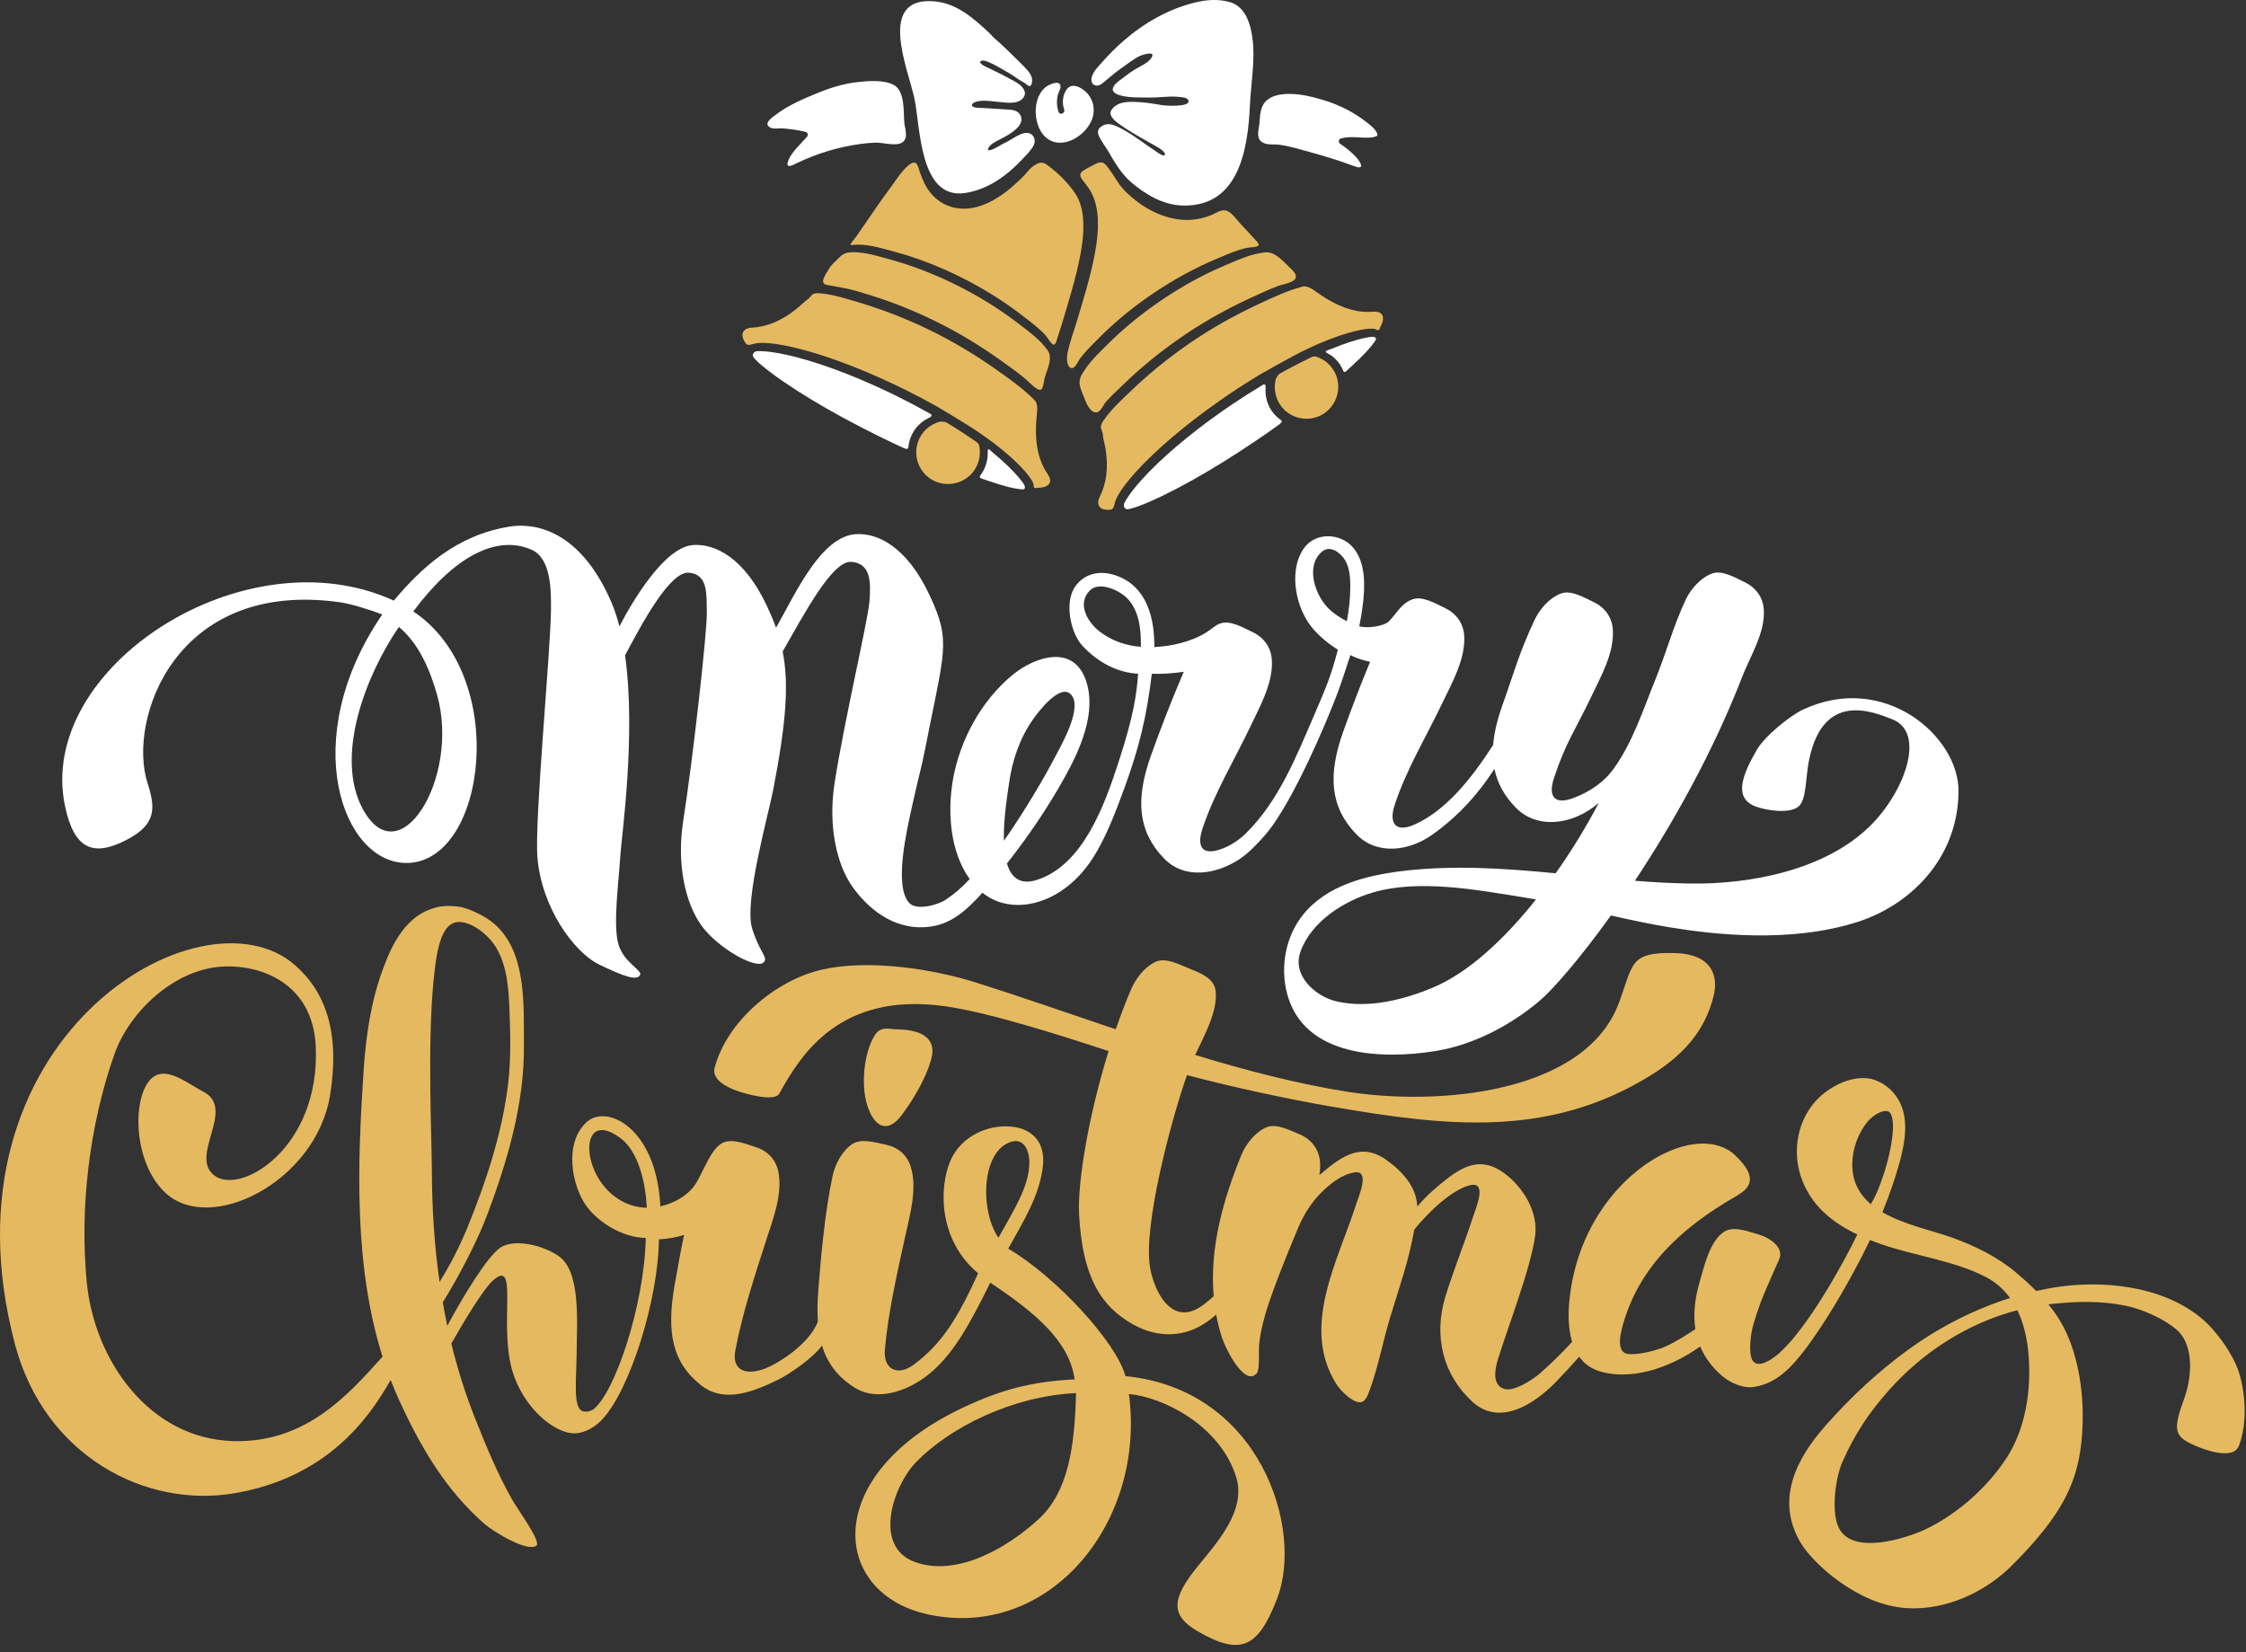 <?xml version="1.0" encoding="UTF-8" standalone="no"?>
<!DOCTYPE svg PUBLIC "-//W3C//DTD SVG 1.1//EN" "http://www.w3.org/Graphics/SVG/1.1/DTD/svg11.dtd">
<svg width="100%" height="100%" viewBox="0 0 280 206" version="1.1" xmlns="http://www.w3.org/2000/svg" xmlns:xlink="http://www.w3.org/1999/xlink" xml:space="preserve" xmlns:serif="http://www.serif.com/" style="fill-rule:evenodd;clip-rule:evenodd;stroke-linejoin:round;stroke-miterlimit:1.414;">
    <rect x="0" y="0" width="280" height="206" fill="#333333" stroke="none"/>
    <g transform="matrix(1,0,0,1,-869.875,-583.673)">
        <path d="M999.379,773.055C995.591,776.557 989.224,780.35 983.926,778.418C978.656,776.496 981.229,768.929 984.039,766.009C988.198,761.687 996.037,757.726 1004.02,757.362C1003.85,764.26 1003,769.704 999.379,773.055ZM996.033,726.003C997.623,725.574 998.21,727.305 998.204,728.604C998.191,731.637 996.198,734.648 994.339,738C991.977,734.497 992.232,727.029 996.033,726.003ZM947.205,725.553C949.53,727.278 950.372,731.296 950.51,734.255C942.381,734.011 940.987,720.94 947.205,725.553ZM931.609,701.624C933.088,703.945 933.29,706.92 933.391,709.608C933.504,712.644 933.582,715.705 933.229,718.726C932.517,724.824 930.481,731.001 928.177,736.645C927.198,739.042 926.029,741.326 924.672,743.51C924.022,738.948 923.731,734.322 923.714,729.698C923.701,725.681 923.151,714.12 923.897,706.223C924.316,701.784 924.942,697.944 927.844,698.723C929.508,699.17 930.956,700.599 931.609,701.624ZM1010.18,755.245C1009.04,750.994 1001.46,742.805 995.568,739.348C997.393,736.037 999.53,732.715 999.901,728.952C1000.19,725.998 998.468,724.535 996.422,724.2C993.198,723.672 989.642,725.334 988.343,728.428C986.909,731.843 986.882,738.292 991.818,742.43C989.238,748.078 987.263,751.245 983.776,753.821C981.76,755.309 979.965,754.4 980.191,751.905C980.61,747.262 981.703,742.481 982.696,737.944C983.29,735.226 984.264,731.934 983.421,729.159C982.957,727.631 981.777,726.682 980.266,726.376C979.035,726.128 977.218,725.555 976.099,726.327C974.854,727.187 973.985,728.816 973.678,730.252C972.707,734.795 972.212,740.4 971.887,744.579C971.777,745.982 971.755,747.263 971.836,748.437C970.815,751.169 967.019,753.64 965.175,754.327C962.84,755.197 961.085,754.522 961.545,752.061C962.4,747.482 963.939,742.833 965.354,738.417C966.202,735.77 967.481,732.591 966.904,729.745C966.586,728.179 965.501,727.117 964.025,726.664C962.824,726.294 961.068,725.544 959.882,726.202C958.561,726.934 957.741,729.291 956.759,731.008C955.77,732.737 953.879,733.69 952.201,734.085C952.062,731.214 951.432,728.92 950.544,727.173C948.438,723.032 944.818,721.897 942.972,723.606C940.154,726.216 941.153,731.532 942.994,734.056C944.45,736.054 947.449,737.971 950.381,738.018C950.195,746.452 946.517,757.353 943.829,759.404C943.406,759.633 942.955,759.772 942.487,759.606C941.299,759.184 941.725,755.645 941.758,752.639C941.807,748.132 942.27,742.162 939.491,740.255C937.502,738.891 933.91,738.057 932.209,739.257C930.53,740.442 927.538,745.439 925.636,748.971C925.43,748 925.247,747.025 925.077,746.046C927.033,742.891 929.336,738.532 930.617,735.128C933.127,728.459 935.254,721.251 935.192,714.041C935.148,708.943 935.606,701.914 931.07,698.517C929.984,697.704 928.298,696.953 927.304,696.754C926.261,696.576 924.847,696.558 923.946,696.901C919.938,698.051 918.328,702.615 917.648,704.408C916.151,708.354 915.498,712.789 915.219,716.955C914.432,728.727 913.964,741.408 917.562,752.822C913.451,757.371 908.126,763.572 899.029,763.348C888.44,763.086 881.659,753.223 880.703,743.641C879.773,734.314 881.021,723.977 884.129,715.131C885.992,709.827 891.49,704.694 897.249,704.211C902.183,703.797 908.893,706.137 909.242,714.199C909.784,726.763 899.925,732.714 896.619,730.246C893.352,727.806 899.415,721.911 895.184,719.759C893.703,719.006 891.496,717.231 889.782,717.586C886.393,718.288 885.896,727.954 890.397,732.302C896.009,737.722 909.265,731.005 911.02,720.241C912.286,712.467 910.493,707.379 906.664,704.015C894.881,693.664 861.682,713.397 871.75,751.303C875.439,765.192 887.998,771.738 899.086,769.852C910.471,767.916 915.752,760.734 918.575,755.721C918.917,756.608 919.285,757.487 919.685,758.355C922.401,764.246 925.439,769.416 930.256,773.658C931.328,774.601 935.602,777.234 936.742,776.388C937.394,775.904 934.491,772.014 933.657,770.527C931.819,767.251 930.39,763.766 929.006,760.262C927.836,757.298 926.892,754.265 926.142,751.184C927.6,748.587 930.142,744.394 931.276,743.366C934.776,740.193 931.745,749.519 934.039,755.466C935.744,759.883 939.408,762.467 941.555,762.378C942.971,762.32 944.215,761.464 945.017,760.572C948.363,756.953 951.926,745.866 952.022,738.189C953.085,738.155 954.142,737.947 955.152,737.642C954.69,739.877 954.297,742.06 953.969,743.948C952.968,749.697 953.631,753.532 957.297,756.404C960.225,758.698 963.934,757.131 966.957,755.656C968.103,755.098 971.23,753.027 972.35,751.427C973.004,753.612 974.272,755.311 976.372,756.649C979.502,758.642 983.663,756.838 986.181,754.578C988.832,752.198 990.683,748.956 993.327,743.594C999.03,747.389 1003.21,750.945 1003.84,755.651C998.467,755.923 994.711,756.942 990.111,759.086C972.068,767.492 973.463,782.378 985.619,784.965C1000.75,788.186 1012.76,773.45 1010.61,757.472C1014.87,757.87 1021.95,761.362 1023.98,767.815C1025.28,771.927 1021.67,775.932 1019.24,778.897C1015.88,783.004 1015.76,785.075 1019.19,787.062C1024.61,790.197 1026.7,789.055 1029.05,783.094C1032.49,774.357 1026.99,756.888 1010.18,755.245Z" style="fill:rgb(229,185,95);fill-rule:nonzero;"/>
        <path d="M982.31,722.671C983.747,720.745 985.33,718.089 985.971,715.716C986.766,712.77 984.166,712.069 981.859,712.016C980.63,711.988 979.651,711.554 978.896,712.797C977.543,715.027 977.202,718.994 977.987,721.469C978.828,724.124 980.472,725.137 982.31,722.671Z" style="fill:rgb(229,185,95);fill-rule:nonzero;"/>
        <path d="M1122.78,752.737C1123.1,757.059 1122.4,761.8 1120.02,765.458C1117.57,769.212 1113.73,772.572 1109.81,774.392C1107.52,775.457 1100.64,777.708 1099.04,774.008C1098.15,771.949 1098.72,767.862 1099.54,765.99C1101.1,762.462 1102.8,759.894 1105.33,757.037C1109.58,752.236 1115.21,748.631 1121.37,747.025C1122.21,748.753 1122.63,750.741 1122.78,752.737ZM1100.79,728.752C1100.81,726.939 1101.51,724.996 1102.65,723.58C1103.3,722.763 1104.58,721.957 1105.29,722.249C1105.81,722.464 1105.89,723.722 1105.87,724.297C1105.73,727.732 1104.1,732.282 1103.1,733.802C1101.69,732.604 1100.76,731.003 1100.79,728.752ZM1148.85,754.356C1148.18,752.532 1146.54,750.178 1145.18,748.819C1140.54,744.211 1132.84,743.249 1126.71,744.084C1125.72,744.22 1124.72,744.406 1123.72,744.629C1122.92,743.821 1122.07,743.059 1121.2,742.325C1118.92,740.4 1116.1,739.01 1113.3,737.998C1110.8,737.097 1107.23,736.377 1104.55,734.809C1105.37,732.808 1106.08,730.771 1106.66,728.704C1107.41,725.995 1108.01,722.665 1106.19,720.253C1105.6,719.466 1104.84,718.856 1104,718.491C1101.39,717.222 1097.73,719.106 1096,721.211C1093.8,723.877 1093.3,727.628 1094.56,730.854C1095.83,734.138 1098.44,736.165 1101.42,737.585C1099.64,741.257 1095.3,749.106 1091.73,752.342C1091.25,752.782 1089.06,754.572 1088.32,753.224C1087.86,752.365 1088.08,750.118 1088.45,748.846C1089.38,745.627 1090.22,744.028 1091.68,740.678C1092.32,739.219 1090.53,737.982 1089.05,737.563C1087.84,737.222 1086.07,736.513 1084.9,737.198C1083.09,738.253 1082.36,741.418 1081.76,743.509C1081.17,745.522 1080.94,747.512 1081.23,749.383C1080.21,750.058 1078.97,750.885 1077.49,751.558C1076.46,752.028 1073.95,752.685 1072.75,752.467C1071.22,752.186 1071.99,749.564 1072.26,748.621C1074.29,741.669 1079.36,736.831 1086.1,732.935C1087.52,732.112 1089.57,730.892 1086.18,727.702C1083.87,725.524 1079.85,725.875 1075.95,728.248C1071.11,731.196 1066.47,737.266 1065.56,745.481C1065.36,747.244 1065.35,749.258 1065.86,750.974C1064.82,752.105 1063.53,753.425 1061.88,754.88C1061.01,755.651 1058.61,757.234 1057.4,756.838C1055.99,756.379 1056.15,754.711 1056.59,753.243C1057.76,749.353 1060.63,742.093 1061.25,737.789C1061.68,734.74 1059.72,731.628 1057.35,729.906C1054.74,728.011 1052.59,728.815 1050.19,730.702C1048.91,731.706 1047.63,732.831 1046.57,734.092C1046.43,731.665 1044.82,729.822 1042.78,728.341C1040.18,726.446 1038.03,727.251 1035.62,729.138C1035.2,729.47 1034.78,729.816 1034.36,730.175C1034.46,729.582 1034.49,728.984 1034.42,728.38C1034.23,726.792 1033.24,725.64 1031.81,725.06C1030.64,724.587 1028.95,723.687 1027.72,724.24C1026.34,724.854 1025.2,726.295 1024.64,727.65C1022.42,733.085 1020.65,739.171 1021.18,745.292C1020.28,746.059 1019.37,746.912 1018.23,747.203C1015.32,747.945 1013.64,744.124 1013.24,741.651C1012.39,736.428 1015.87,723.323 1017.85,717.716C1023.84,719.293 1030.55,720.725 1035.82,721.633C1050.13,724.103 1062.91,725.616 1075.59,717.789C1079.54,715.353 1082.41,712.369 1083.52,707.782C1084.06,705.577 1083.49,702.651 1078.76,702.506C1072.99,702.328 1073.51,703.833 1071.7,708.705C1067.49,720.04 1049.15,721.596 1037.75,719.774C1031.51,718.778 1025.18,717.125 1018.87,715.201C1020.01,712.765 1021.72,709.727 1021.42,707.208C1021.23,705.62 1019.5,704.977 1018.06,704.397C1016.9,703.925 1015.21,703.025 1013.97,703.577C1012.59,704.192 1011.48,705.643 1010.9,706.987C1010.21,708.591 1009.57,710.279 1008.97,712.002C1003.04,710.008 997.182,707.95 991.492,706.156C986.163,704.475 978.136,703.239 972.351,704.561C966.54,705.889 960.464,711.045 958.96,716.825C958.573,718.313 960.609,719.278 961.802,719.697C962.849,720.066 966.439,721.078 967.026,720.022C969.631,715.335 974.44,707.321 987.57,709.113C993.015,709.857 1001.78,712.652 1008.08,714.719C1005.59,722.74 1004.2,731.014 1004.4,735.042C1004.8,743.006 1007.21,746.58 1011.1,748.782C1014.33,750.607 1017.74,750.388 1020.46,748.393C1020.81,748.137 1021.16,747.865 1021.49,747.577C1021.66,748.468 1021.87,749.359 1022.15,750.246C1022.74,752.115 1025.14,756.655 1026.57,754.858C1026.95,754.382 1026.78,752.019 1026.83,751.457C1027.07,748.946 1027.86,746.607 1028.72,744.257C1029.71,741.592 1030.68,739.21 1031.78,736.594C1032.36,735.216 1033.36,733.576 1034.61,732.346C1035.74,731.23 1037.13,730.117 1038.73,729.846C1040.72,729.509 1039.25,732.852 1038.97,733.728C1036.7,740.848 1031.99,749.07 1036.46,756.212C1036.92,756.955 1038.27,758.362 1039.25,758.495C1040.06,758.606 1040.36,757.713 1040.6,757.068C1041.73,753.982 1042.27,750.905 1043.23,747.756C1044.32,744.175 1045.5,740.879 1046.19,736.971C1048.99,733.574 1051.7,731.681 1053.3,731.411C1055.29,731.074 1053.82,734.416 1053.54,735.292C1052.46,738.675 1051.1,741.945 1050.06,745.348C1048.56,750.302 1049.79,755.106 1053.43,758.438C1056.86,761.582 1061.22,758.687 1063.86,755.951C1064.84,754.943 1065.84,753.871 1066.75,752.83C1067.38,753.714 1068.29,754.392 1069.56,754.722C1074.02,755.88 1078.87,753.68 1081.83,751.548C1082.39,752.884 1083.28,754.13 1084.59,755.245C1085.42,755.945 1087.05,756.832 1088.56,756.588C1091.66,756.086 1093.7,753.922 1097.01,748.919C1099.06,745.809 1101.35,741.721 1103,738.273C1103.49,738.465 1103.97,738.646 1104.46,738.816C1108.62,740.262 1113.5,740.842 1117.44,742.889C1118.7,743.545 1119.69,744.448 1120.46,745.508C1116.02,746.912 1111.74,749.096 1108.02,751.766C1104.13,754.562 1100.57,757.873 1097.39,761.492C1093.74,765.644 1091.18,770.769 1094.41,776.112C1095.87,778.522 1101.43,783.806 1107.6,784.174C1112.46,784.463 1117.36,782.196 1120.72,778.829C1127.13,772.417 1129,768.312 1129.43,762.634C1129.75,758.493 1129.25,753.847 1127.57,750.03C1126.96,748.656 1126.16,747.426 1125.24,746.296C1125.4,746.277 1125.55,746.257 1125.72,746.241C1128.87,745.924 1131.75,745.832 1134.88,746.47C1136.92,746.883 1139.62,748.071 1141.24,749.467C1143.16,751.116 1143.36,754.741 1142.15,758.102C1140.77,761.921 1140.95,762.693 1143.15,763.741C1144.5,764.39 1148.27,765.795 1148.99,763.945C1150.09,761.114 1149.83,757.074 1148.85,754.356Z" style="fill:rgb(229,185,95);fill-rule:nonzero;"/>
        <path d="M1048.6,706.762C1044.91,708.318 1040.49,709.448 1036.5,708.523C1033.88,707.916 1030.94,705.33 1031.99,702.359C1033.33,698.539 1037.48,695.998 1040.97,694.962C1046.71,693.26 1053.91,694.607 1059.75,695.54C1060.29,695.626 1060.83,695.72 1061.36,695.817C1057.45,700.732 1052.97,704.915 1048.6,706.762ZM1037.78,661.119C1037.02,660.741 1036.32,660.28 1035.71,659.737C1033.9,658.144 1032.48,654.285 1034.71,652.43C1035.72,651.596 1037.01,652.604 1037.55,653.494C1038.13,654.447 1038.21,655.723 1038.21,656.818C1038.21,658.264 1038.05,659.699 1037.78,661.119ZM1007.07,662.492C1005.53,661.359 1004.07,659.013 1005.72,657.312C1006.9,656.097 1009.37,657.25 1010.36,658.227C1011.86,659.718 1012.15,662.09 1012.1,664.322C1010.34,664.18 1008.63,663.647 1007.07,662.492ZM995.656,681.406C996.058,678.494 996.979,675.746 998.669,673.347C999.296,672.456 1002.11,668.7 1003.45,670.331C1004.78,671.967 1002.33,676.3 1001.59,677.708C999.865,681.012 997.807,684.399 995.712,687.516C995.489,687.848 995.258,688.169 995.025,688.488C994.957,685.784 995.47,682.75 995.656,681.406ZM924.376,670.354C927.256,680.675 919.622,693.049 915.061,684.459C911.602,677.943 915.462,667.863 919.607,661.833C922.216,664.027 923.571,667.468 924.376,670.354ZM1094.65,672.143C1093.06,672.888 1089.89,675.423 1088.87,677.191C1087.16,680.189 1085.87,683.165 1088.77,684.232C1090.05,684.706 1092.82,685.152 1094.01,684.293C1095.14,683.486 1094.92,680.622 1095.45,678.21C1097.27,669.88 1103.31,672.389 1105.75,673.338C1110.06,675.009 1107.29,682.445 1102.99,686.673C1097.36,692.194 1088.03,693.93 1080.66,693.832C1078.33,693.801 1076.01,693.668 1073.69,693.486C1078.37,686.421 1083.4,677.532 1087.07,668.052C1088.07,665.463 1089.95,662.58 1089.76,659.681C1089.66,658.085 1088.72,656.882 1087.32,656.226C1086.18,655.691 1084.54,654.703 1083.28,655.188C1081.87,655.728 1080.66,657.106 1080.03,658.429C1078.51,661.655 1077.59,665.074 1076.26,668.358C1074.72,672.146 1073.43,676.199 1071.05,679.506C1069.82,681.232 1068.01,682.423 1066.03,683.165C1063.69,684.04 1062.83,683.027 1063.61,680.654C1065.07,676.239 1066.26,674.713 1068.25,670.537C1069.44,668.035 1071.14,665.065 1070.94,662.166C1070.84,660.57 1069.9,659.367 1068.5,658.711C1067.36,658.177 1065.72,657.188 1064.46,657.673C1063.05,658.213 1061.84,659.591 1061.21,660.914C1059.24,665.101 1058.62,667.556 1057.19,671.558C1056.54,673.381 1056.14,675.035 1056.02,676.556C1053.29,680.794 1050.08,684.783 1046.17,686.496C1043.88,687.497 1042.97,686.358 1043.76,683.985C1045.21,679.57 1047.72,675.452 1049.71,671.276C1050.91,668.774 1052.6,665.804 1052.41,662.905C1052.3,661.309 1051.36,660.106 1049.96,659.45C1048.82,658.916 1047.18,657.927 1045.92,658.412C1044.51,658.952 1044.02,660.14 1043,661.166C1042.46,661.707 1040.34,662.078 1039.33,661.751C1039.5,660.901 1039.65,660.043 1039.76,659.177C1040.05,656.852 1040.18,653.885 1038.59,651.976C1037.03,650.091 1033.78,649.949 1032.34,652.151C1030.63,654.754 1031.32,658.77 1032.94,661.237C1033.76,662.486 1035.16,663.745 1036.66,664.672C1035.78,668.095 1035.07,669.645 1033.72,672.801C1031.42,678.143 1029.28,683.53 1025.19,687.582C1024.38,688.388 1023.26,689.109 1022.19,689.508C1019.86,690.382 1019,689.369 1019.78,686.997C1021.24,682.582 1023.75,678.464 1025.74,674.288C1026.93,671.785 1028.62,668.816 1028.43,665.917C1028.32,664.321 1027.39,663.118 1025.99,662.461C1024.85,661.927 1023.21,660.938 1021.94,661.424C1021.34,661.657 1020.85,662.155 1020.26,662.519C1018.36,663.713 1015.88,664.249 1013.78,664.348C1013.81,660.716 1012.86,656.903 1009.21,655.501C1007.31,654.77 1005.33,654.985 1004.02,656.651C1002.47,658.629 1003.33,662.608 1004.83,664.201C1006.79,666.294 1009.19,667.528 1011.76,667.675C1011.58,670.145 1011.24,672.827 1009.3,678.757C1007.58,684.021 1004.89,691.574 999.104,693.389C996.997,694.051 995.914,693.034 995.406,691.331C998.039,687.988 1000.48,684.402 1002.54,680.705C1004.48,677.229 1006.69,672.456 1005.21,668.384C1003.59,663.956 998.837,665.568 996.094,667.828C992.277,670.973 989.595,675.816 988.701,680.736C987.963,684.8 988.277,689.809 990.763,693.27C989.756,694.356 988.897,695.102 987.737,695.874C986.883,696.442 984.127,697.302 983.178,696.201C981.311,694.035 982.927,687.182 983.572,684.226C983.863,682.891 984.179,681.56 984.498,680.232C984.723,679.301 984.95,678.366 985.133,677.425C987.586,664.787 988.535,663.77 985.753,657.856C982.932,651.856 979.314,650.096 976.578,650.271C972.258,650.547 969.154,657.446 966.621,661.94C966.299,661.04 965.918,660.142 965.478,659.207C962.657,653.207 959.039,651.447 956.303,651.622C952.679,651.854 948.647,658.783 947.094,661.766C946.807,660.646 946.46,659.594 946.043,658.638C941.855,649.043 935.744,648.962 933.474,649.317C926.723,650.373 922.324,654.559 918.973,658.556C900.413,650.042 874.366,666.907 877.973,684.146C879.107,689.567 881.486,690.527 885.599,688.415C889.354,686.488 889.292,684.482 888.265,681.294C885.738,673.447 891.711,655.853 912.274,658.764C913.68,658.963 916.201,659.763 917.533,660.285C906.864,675.824 912.573,691.535 920.754,691.263C930.545,690.938 933.409,667.899 921.402,659.906C926.31,653.286 931.678,650.202 936.188,652.236C938.588,653.319 938.588,657.319 938.563,659.708C938.506,665.051 936.504,685.894 936.871,690.528C937.364,696.764 941.374,702.379 944.588,703.938C947.801,705.497 949.223,705.919 949.65,705.276C950.077,704.633 947.496,703.693 946.909,701.171C946.323,698.649 947.005,693.655 947.199,690.482C947.354,687.948 949.195,675.271 947.797,665.381C949.825,661.578 953.374,654.855 955.763,655.075C958.151,655.294 957.939,657.652 957.992,660.005C958.045,662.358 956.28,678.15 955.045,686.054C954.22,691.332 955.275,696.279 957.369,699.131C959.464,701.982 964.392,704.718 965.15,703.577C965.577,702.934 964.591,702.456 963.645,699.445C962.599,696.118 965.657,685.286 966.259,682.186C967.906,673.7 968.241,668.917 967.443,664.899C970.175,660.159 973.649,653.504 976.038,653.723C978.426,653.943 978.458,656.168 978.267,658.654C978.087,661 975.155,673.389 973.919,681.293C973.095,686.572 974.149,691.519 976.244,694.37C977.892,696.614 980.943,699.589 985.34,699.26C988.417,699.029 990.361,697.155 992.356,694.981C995.421,697.429 999.634,696.697 1002.71,694.374C1005.87,691.985 1007.63,688.638 1010.12,681.735C1011.89,676.837 1012.81,673.114 1013.47,667.676C1014.67,667.729 1016.05,667.631 1017.45,667.432C1015.93,670.949 1014.48,674.748 1013.35,677.9C1011.4,683.383 1011.74,687.344 1014.99,690.703C1017.59,693.385 1021.54,692.662 1024.36,690.815C1025.58,690.016 1026.73,688.771 1027.65,687.711C1030.2,684.765 1033.64,677.573 1036.13,671.354C1036.97,669.256 1037.51,667.525 1038.22,665.353C1038.95,665.723 1039.79,666 1040.68,666.19C1039.43,669.18 1038.27,672.26 1037.33,674.888C1035.37,680.371 1035.72,684.333 1038.97,687.691C1041.56,690.373 1045.58,689.741 1048.34,687.804C1051.83,685.356 1054.33,682.42 1056.18,679.535C1056.54,681.31 1057.41,682.893 1058.83,684.36C1061.42,687.043 1065.89,686.636 1069.19,683.77C1067.7,686.63 1065.87,689.651 1063.81,692.552C1057.4,691.937 1050.98,691.491 1044.55,692.29C1040.18,692.832 1035.3,694.049 1032.36,697.671C1030.16,700.375 1029.44,704.161 1030.33,707.548C1032.44,715.558 1042.3,715.754 1048.8,714.72C1053.48,713.975 1058.1,711.576 1061.78,708.481C1063.46,707.061 1066.81,703.231 1070.7,697.813C1073.13,698.36 1075.57,698.885 1078.03,699.289C1083.51,700.189 1093.13,701.304 1101.52,698.595C1107.89,696.538 1113.96,690.83 1114.04,682.349C1114.09,675.457 1104.76,667.41 1094.65,672.143Z" style="fill:white;fill-rule:nonzero;"/>
        <path d="M1001,594.127C1001.26,594.04 1001.58,593.929 1001.84,594.048C1002.42,594.309 1001.82,595.167 1001.73,595.567C1001.59,596.239 1001.61,596.976 1001.84,597.625C1002.01,598.093 1002.71,597.774 1002.54,597.311C1002.25,596.504 1002.35,595.457 1002.89,594.775C1003.63,593.836 1004.98,594.753 1005.53,595.434C1006.23,596.311 1006.42,597.48 1006.02,598.534C1005.21,600.698 1002.1,602.564 1000.16,600.718C998.484,599.127 998.48,594.984 1001,594.127Z" style="fill:white;"/>
        <path d="M986.387,583.843C989.11,584.082 991.227,585.924 993.124,587.705C993.452,588.011 993.737,588.386 994.091,588.661C994.385,588.89 994.622,589.14 994.887,589.383C995.498,589.939 996.09,590.526 996.667,591.103C996.971,591.405 997.28,591.684 997.57,592.003C997.935,592.402 998.322,592.771 998.486,593.294C998.633,593.763 998.525,594.814 997.88,594.224C997.58,593.949 997.184,593.797 996.852,593.566C996.337,593.204 995.83,592.861 995.276,592.558C994.662,592.222 994.061,591.826 993.418,591.547C993.136,591.425 992.528,591.101 992.209,591.259C991.631,591.546 993.017,592.105 993.192,592.194C993.933,592.572 994.708,592.904 995.434,593.317C996.013,593.642 996.715,593.931 997.193,594.408C997.499,594.714 997.784,595.186 997.583,595.622C997.055,596.783 995.338,596.476 994.365,596.379C993.602,596.304 992.814,596.17 992.047,596.264C991.769,596.297 991.279,596.375 991.1,596.632C990.72,597.176 992.164,597.122 992.435,597.136C993.483,597.19 994.528,597.287 995.576,597.334C996.096,597.357 996.711,597.452 997.019,597.928C997.974,599.405 995.213,600.701 994.262,601.191C993.87,601.394 993.32,601.696 993.102,602.106C992.757,602.754 993.939,602.165 994.123,602.05C994.539,601.789 994.976,601.575 995.412,601.348C995.924,601.081 996.404,600.741 996.932,600.495C997.257,600.343 997.609,600.21 997.97,600.245C998.733,600.316 999.078,601.128 998.741,601.79C998.409,602.445 997.769,603.044 997.27,603.579C996.175,604.742 994.941,605.794 993.543,606.57C992.49,607.153 991.347,607.571 990.154,607.742C984.503,608.551 984.617,599.526 983.884,596.015C983.108,592.289 979.1,583.203 986.387,583.843Z" style="fill:white;"/>
        <path d="M978.983,601.457C977.69,601.511 976.407,601.705 975.142,601.974C973.793,602.262 972.467,602.664 971.179,603.161C970.517,603.419 969.854,603.694 969.216,604.01C968.687,604.273 967.763,604.778 968.132,603.741C968.519,602.652 969.732,601.583 970.479,600.729C970.656,600.527 970.589,600.186 970.309,600.118C969.368,599.89 968.41,599.753 967.445,599.68C966.976,599.645 966.291,599.805 965.866,599.556C965.047,599.075 966.043,598.386 966.509,598.031C968.161,596.766 970.12,595.95 972.036,595.175C973.541,594.565 975.119,594.102 976.736,593.913C978.07,593.756 980.046,593.603 981.282,594.254C982.712,595.008 982.499,597.572 982.608,598.938C982.67,599.708 983.168,600.84 982.382,601.415C981.628,601.966 979.892,601.419 978.983,601.457Z" style="fill:white;"/>
        <path d="M983.224,638.777C983.186,638.938 983.155,639.101 983.135,639.264L983.128,639.364C983.123,639.442 983.118,639.514 983.088,639.559C982.964,639.737 982.601,639.566 982.353,639.45C981.924,639.252 981.495,639.052 981.068,638.85C980.522,638.59 979.968,638.322 979.413,638.048C973.217,634.994 967.736,631.669 964.751,629.157C964.5,628.938 964.205,628.672 963.939,628.377C963.911,628.346 963.885,628.316 963.861,628.285C963.707,628.083 963.686,627.927 963.793,627.742C963.837,627.661 963.88,627.611 963.939,627.569C964.121,627.438 964.364,627.444 964.601,627.449L964.691,627.452C965.52,627.462 966.656,627.623 967.975,627.918C971.511,628.708 975.964,630.334 980.515,632.497C980.892,632.676 981.274,632.861 981.66,633.051L981.739,633.091C983.093,633.759 984.405,634.453 985.643,635.151L985.741,635.201C985.894,635.276 986.004,635.338 986.012,635.443C986.022,635.602 985.791,635.714 985.624,635.795L985.547,635.832C985.265,635.977 984.997,636.15 984.756,636.346C984.259,636.746 983.848,637.26 983.567,637.833C983.418,638.134 983.303,638.451 983.224,638.777Z" style="fill:white;"/>
        <path d="M986.31,643.623C985.36,643.152 984.649,642.342 984.308,641.338C983.968,640.335 984.038,639.259 984.507,638.308C984.789,637.735 985.216,637.233 985.739,636.86C985.997,636.677 986.275,636.524 986.569,636.406C986.714,636.347 986.863,636.296 987.016,636.255C987.116,636.228 987.208,636.236 987.314,636.244L987.421,636.252C987.599,636.261 987.705,636.275 987.827,636.333C987.855,636.345 987.884,636.362 987.915,636.38L988.552,636.768C988.956,637.018 989.359,637.274 989.759,637.532C990.235,637.841 990.707,638.155 991.172,638.477L991.335,638.585C991.5,638.692 991.654,638.792 991.78,638.927C991.953,639.11 991.978,639.363 992.01,639.678C992.085,640.414 991.951,641.154 991.624,641.818C990.67,643.752 988.31,644.573 986.31,643.623Z" style="fill:rgb(229,185,95);"/>
        <path d="M997.575,644.629C997.503,644.7 997.363,644.688 997.148,644.671C996.877,644.65 996.609,644.606 996.342,644.554C995.598,644.41 994.862,644.195 994.305,644.024C993.89,643.897 993.477,643.761 993.064,643.62C992.841,643.544 992.328,643.364 992.328,643.364C992.272,643.345 992.212,643.325 992.156,643.297C992.053,643.244 992.032,643.192 992.024,643.152C992.007,643.046 992.101,642.923 992.184,642.813C992.212,642.778 992.238,642.744 992.258,642.712C992.383,642.523 992.495,642.323 992.588,642.117C992.808,641.642 992.946,641.135 992.997,640.61C993.013,640.47 993.01,640.331 993.008,640.191C993.006,640.08 993.005,639.97 993.013,639.859C993.017,639.784 993.046,639.716 993.151,639.688L993.219,639.607L993.178,639.7C993.274,639.75 993.39,639.86 993.492,639.96C993.551,640.017 993.606,640.071 993.655,640.111C994.004,640.399 994.348,640.694 994.687,640.995C995.309,641.549 995.841,642.063 996.312,642.567C996.67,642.951 996.95,643.278 997.192,643.599L997.272,643.7C997.449,643.928 997.695,644.238 997.637,644.498C997.624,644.556 997.604,644.599 997.575,644.629Z" style="fill:white;"/>
        <path d="M1000.45,642.728C1000.68,643.058 1000.79,643.354 1000.79,643.611C1000.78,644.171 1000.17,644.422 999.61,644.47C999.555,644.474 999.332,644.48 999.332,644.48C999.329,644.48 999.263,644.491 999.259,644.492C999.126,644.516 998.945,644.548 998.841,644.497C998.808,644.482 998.785,644.458 998.768,644.424C998.74,644.36 998.737,644.282 998.733,644.199C998.728,644.101 998.723,643.999 998.677,643.899C998.534,643.582 998.29,643.21 997.953,642.792C997.273,641.947 995.208,639.676 990.761,636.835C989.906,636.29 987.273,634.687 986.676,634.351C985.405,633.635 984.055,632.922 982.666,632.236L982.583,632.195C982.189,632.001 981.797,631.811 981.409,631.627C976.729,629.403 972.145,627.729 968.499,626.913C967.117,626.605 965.916,626.435 965.024,626.423C964.517,626.416 964.101,626.464 963.711,626.577C963.466,626.649 963.213,626.722 963.015,626.629C962.937,626.592 962.87,626.529 962.809,626.439C962.344,625.737 962.308,625.199 962.698,624.838C962.904,624.65 963.189,624.546 963.547,624.53C965.46,624.442 967.306,623.669 969.189,622.169C969.377,622.02 969.556,621.855 969.734,621.689C969.97,621.471 970.216,621.245 970.473,621.066L970.602,620.973C970.667,620.923 971.126,620.414 971.126,620.414C971.445,620.189 971.765,620.216 972.201,620.252C972.619,620.286 973.058,620.352 973.545,620.451C974.442,620.634 975.329,620.899 976.186,621.154L976.734,621.317C979.625,622.166 982.516,623.273 985.328,624.609L985.8,624.835C988.67,626.232 991.517,627.932 994.264,629.89L994.497,630.057C995.957,631.095 997.461,632.168 998.739,633.456L998.861,633.576C999.175,633.884 999.212,634.507 999.174,634.948L999.127,635.443C999.079,635.96 999.029,636.496 999.02,637.03C998.977,639.399 999.446,641.263 1000.45,642.728Z" style="fill:rgb(229,185,95);"/>
        <path d="M1000.74,628.638C1000.64,629.392 1000.28,630.197 1000.1,630.825C1000.02,631.125 999.957,632.139 999.617,632.257C999.152,632.417 998.075,631.224 997.771,630.967C996.865,630.201 995.898,629.511 994.933,628.823L994.595,628.58C992.098,626.795 989.491,625.218 986.845,623.897C986.501,623.724 986.155,623.555 985.808,623.391C983.13,622.119 980.365,621.058 977.585,620.239L976.678,619.966C975.601,619.643 974.545,619.489 973.465,619.286C972.999,619.198 972.411,619.197 972.493,618.625C972.558,618.169 973.038,617.497 973.273,617.11C973.571,616.619 974.054,616.249 974.43,615.847C975.121,615.109 975.748,615.081 976.719,615.134C977.597,615.184 978.457,615.38 979.109,615.547C979.505,615.647 979.9,615.758 980.292,615.87L980.86,616.029C983.33,616.708 985.835,617.647 988.302,618.82C988.584,618.954 988.865,619.09 989.145,619.23C991.901,620.604 994.465,622.195 996.764,623.959L997.189,624.284C998.358,625.174 999.568,626.094 1000.44,627.289C1000.74,627.676 1000.8,628.146 1000.74,628.638Z" style="fill:rgb(229,185,95);"/>
        <path d="M1001.26,626.645C1000.99,626.692 1000.42,625.7 1000.23,625.49C999.456,624.644 998.541,623.95 997.636,623.256L997.206,622.926C994.932,621.171 992.375,619.585 989.606,618.207C989.348,618.08 989.089,617.954 988.83,617.831C986.336,616.645 983.815,615.706 981.335,615.04L980.481,614.807C979.758,614.609 978.916,614.389 978.059,614.267C977.605,614.203 977.2,614.173 976.821,614.176C976.62,614.177 976.421,614.188 976.18,614.216C976.111,614.226 976.01,614.24 975.923,614.198C975.915,614.194 975.905,614.189 975.896,614.183C975.867,614.106 976.368,613.486 976.441,613.398C976.48,613.353 976.514,613.311 976.536,613.279L976.989,612.629L977.902,611.301C978.905,609.838 979.904,608.372 980.971,606.955C981.403,606.382 983.743,602.631 984.32,604.436C984.628,605.397 984.946,606.33 985.496,607.187C986.318,608.469 987.558,609.35 989.07,609.61C992.002,610.114 994.768,608.208 996.789,606.299C997.074,606.03 997.367,605.76 997.624,605.469C998.027,605.012 998.427,604.503 998.965,604.197C999.741,603.756 1000.08,603.962 1000.73,604.47C1001.06,604.722 1001.38,604.987 1001.68,605.258C1001.85,605.406 1002,605.553 1002.16,605.701C1002.28,605.823 1002.4,605.947 1002.52,606.07C1002.63,606.18 1002.73,606.291 1002.83,606.403C1002.97,606.566 1003.11,606.73 1003.25,606.896C1003.52,607.223 1003.77,607.564 1003.99,607.906C1004.89,609.343 1005.15,611.388 1004.77,614.157C1004.39,616.97 1003.44,620.121 1002.44,623.456L1002.32,623.86C1002.12,624.527 1001.91,625.187 1001.69,625.847C1001.62,626.046 1001.52,626.599 1001.26,626.645Z" style="fill:rgb(229,185,95);"/>
        <path d="M1029.19,636.707C1028.81,636.98 1028.43,637.252 1028.05,637.52C1027.56,637.862 1027.06,638.207 1026.55,638.55C1020.9,642.384 1015.36,645.472 1011.74,646.811C1011.43,646.92 1011.06,647.044 1010.67,647.128C1010.63,647.137 1010.59,647.145 1010.55,647.151C1010.3,647.184 1010.16,647.126 1010.05,646.945C1010.01,646.866 1009.98,646.805 1009.98,646.734C1009.95,646.514 1010.08,646.308 1010.2,646.107L1010.24,646.03C1010.66,645.322 1011.35,644.425 1012.25,643.436C1014.65,640.783 1018.23,637.748 1022.31,634.893C1022.65,634.657 1023,634.419 1023.35,634.18L1023.42,634.131C1024.66,633.294 1025.9,632.504 1027.1,631.782L1027.19,631.722C1027.33,631.626 1027.44,631.562 1027.53,631.607C1027.68,631.676 1027.66,631.929 1027.65,632.112L1027.64,632.196C1027.63,632.51 1027.65,632.824 1027.7,633.127C1027.8,633.749 1028.04,634.354 1028.39,634.875C1028.58,635.15 1028.8,635.404 1029.04,635.63C1029.16,635.742 1029.29,635.848 1029.42,635.945L1029.5,636C1029.56,636.042 1029.62,636.081 1029.65,636.13C1029.74,636.324 1029.41,636.551 1029.19,636.707Z" style="fill:white;"/>
        <path d="M1034.98,635.199C1034.1,635.793 1033.05,636.011 1032,635.811C1030.96,635.612 1030.06,635.019 1029.47,634.142C1029.11,633.613 1028.88,632.995 1028.82,632.356C1028.78,632.041 1028.79,631.724 1028.83,631.41C1028.85,631.255 1028.88,631.099 1028.92,630.947C1028.95,630.846 1029,630.769 1029.06,630.682L1029.12,630.593C1029.21,630.442 1029.28,630.357 1029.39,630.279C1029.41,630.261 1029.44,630.245 1029.47,630.226L1030.13,629.864C1030.54,629.637 1030.96,629.412 1031.39,629.192C1031.89,628.931 1032.4,628.676 1032.91,628.43L1033.08,628.342C1033.25,628.251 1033.42,628.166 1033.6,628.123C1033.84,628.064 1034.07,628.167 1034.36,628.295C1035.04,628.593 1035.62,629.074 1036.03,629.686C1037.25,631.471 1036.79,633.929 1034.98,635.199Z" style="fill:rgb(229,185,95);"/>
        <path d="M1041.24,626.28C1041.09,626.505 1040.92,626.719 1040.74,626.928C1040.25,627.509 1039.72,628.052 1039.3,628.459C1038.99,628.761 1038.67,629.058 1038.35,629.353C1038.18,629.512 1037.78,629.876 1037.78,629.876C1037.74,629.916 1037.69,629.959 1037.64,629.995C1037.55,630.061 1037.49,630.055 1037.46,630.042C1037.36,630.008 1037.31,629.869 1037.26,629.745C1037.24,629.704 1037.23,629.666 1037.21,629.633C1037.12,629.437 1037.01,629.246 1036.89,629.068C1036.61,628.656 1036.26,628.3 1035.86,628.01C1035.75,627.932 1035.63,627.869 1035.52,627.805C1035.43,627.756 1035.34,627.705 1035.25,627.647C1035.19,627.608 1035.15,627.551 1035.18,627.447L1035.14,627.35L1035.2,627.428C1035.29,627.367 1035.44,627.319 1035.57,627.276C1035.64,627.251 1035.72,627.228 1035.77,627.204C1036.18,627.033 1036.59,626.871 1037.01,626.716C1037.77,626.431 1038.45,626.206 1039.1,626.03C1039.59,625.895 1040,625.803 1040.38,625.742L1040.5,625.72C1040.78,625.671 1041.15,625.601 1041.34,625.772C1041.38,625.811 1041.4,625.848 1041.41,625.887C1041.44,625.983 1041.36,626.099 1041.24,626.28Z" style="fill:white;"/>
        <path d="M1032.26,619.406C1032.69,619.285 1033.25,619.561 1033.61,619.812L1034.02,620.096C1034.44,620.394 1034.89,620.702 1035.35,620.974C1037.39,622.18 1039.24,622.694 1041.01,622.541C1041.41,622.506 1041.72,622.555 1041.94,622.686C1042.42,622.971 1042.34,623.622 1042.11,624.135C1042.08,624.184 1041.98,624.381 1041.98,624.381C1041.98,624.384 1041.95,624.447 1041.95,624.451C1041.91,624.578 1041.85,624.751 1041.75,624.817C1041.72,624.838 1041.69,624.846 1041.65,624.844C1041.58,624.837 1041.51,624.801 1041.44,624.764C1041.35,624.72 1041.26,624.673 1041.15,624.663C1040.8,624.632 1040.36,624.66 1039.83,624.747C1038.76,624.921 1035.76,625.595 1031.1,628.059C1030.2,628.532 1027.51,630.031 1026.92,630.384C1025.67,631.136 1024.38,631.957 1023.1,632.827L1023.02,632.878C1022.66,633.125 1022.3,633.372 1021.95,633.618C1017.7,636.589 1013.99,639.749 1011.47,642.517C1010.52,643.566 1009.78,644.526 1009.33,645.296C1009.08,645.733 1008.91,646.119 1008.82,646.513C1008.76,646.762 1008.7,647.019 1008.52,647.144C1008.45,647.194 1008.36,647.221 1008.25,647.229C1007.41,647.287 1006.93,647.054 1006.81,646.536C1006.74,646.264 1006.8,645.965 1006.96,645.646C1007.83,643.938 1008.07,641.951 1007.69,639.573C1007.65,639.337 1007.6,639.099 1007.54,638.862C1007.47,638.549 1007.39,638.224 1007.37,637.913L1007.35,637.754C1007.34,637.673 1007.12,637.022 1007.12,637.022C1007.08,636.634 1007.27,636.369 1007.51,636.008C1007.75,635.661 1008.02,635.312 1008.35,634.938C1008.95,634.248 1009.62,633.607 1010.26,632.988L1010.68,632.592C1012.84,630.497 1015.23,628.529 1017.78,626.745L1018.21,626.447C1020.84,624.641 1023.73,623.004 1026.79,621.583L1027.05,621.462C1028.67,620.707 1030.35,619.927 1032.1,619.453L1032.26,619.406Z" style="fill:rgb(229,185,95);"/>
        <path d="M1028.26,615.198C1029.19,615.461 1030.04,616.431 1030.68,617.051C1030.99,617.342 1031.48,617.773 1031.43,618.234C1031.34,618.894 1029.8,619.114 1029.28,619.303C1028.16,619.714 1027.08,620.216 1026,620.718L1025.62,620.892C1022.84,622.181 1020.18,623.669 1017.72,625.317C1017.4,625.531 1017.08,625.749 1016.77,625.97C1014.34,627.67 1012.05,629.55 1009.97,631.562L1009.28,632.217C1008.76,632.711 1008.25,633.212 1007.77,633.744C1007.48,634.072 1007.14,634.895 1006.71,635.05C1005.89,635.348 1005.3,633.974 1005.09,633.392C1004.87,632.78 1004.53,632.175 1004.47,631.518C1004.4,630.808 1004.74,630.358 1005.1,629.794C1005.58,629.056 1006.17,628.405 1006.64,627.92C1006.92,627.626 1007.21,627.338 1007.5,627.051L1007.92,626.637C1009.73,624.823 1011.79,623.109 1014.03,621.544C1014.28,621.364 1014.54,621.187 1014.8,621.013C1017.35,619.295 1020,617.851 1022.67,616.724L1023.17,616.514C1024.52,615.937 1025.91,615.34 1027.38,615.172L1027.56,615.146C1027.8,615.113 1028.03,615.135 1028.26,615.198Z" style="fill:rgb(229,185,95);"/>
        <path d="M1024.59,611.653L1024.88,611.959C1025.36,612.463 1025.83,612.97 1026.29,613.489C1026.43,613.646 1026.86,614.008 1026.78,614.252C1026.69,614.509 1025.54,614.519 1025.26,614.582C1024.15,614.835 1023.09,615.288 1022.04,615.732L1021.54,615.943C1018.89,617.053 1016.25,618.494 1013.68,620.222C1013.45,620.383 1013.21,620.545 1012.97,620.71C1010.71,622.293 1008.65,624.021 1006.84,625.848L1006.22,626.476C1005.69,627.007 1005.08,627.63 1004.56,628.315C1004.23,628.742 1003.75,630.091 1003.14,629.366C1002.86,629.039 1002.86,628.247 1002.93,627.849C1003.21,626.342 1003.79,624.839 1004.23,623.372C1005.24,620.013 1006.19,616.842 1006.58,613.976C1006.98,611.054 1006.69,608.871 1005.71,607.301C1005.47,606.941 1005.2,606.582 1004.92,606.235C1004.42,605.614 1004.38,605.258 1005.05,604.863C1005.26,604.74 1005.47,604.621 1005.68,604.508C1005.89,604.393 1006.11,604.281 1006.32,604.175C1007.03,603.825 1007.37,603.769 1007.87,604.394C1008.39,605.044 1008.82,605.74 1009.27,606.435C1009.87,607.338 1010.64,608.019 1011.48,608.682C1013.38,610.191 1016.02,611.3 1018.49,611.068C1019.34,610.991 1020.17,610.791 1020.95,610.46C1021.56,610.201 1022.2,609.685 1022.9,609.99C1023.53,610.269 1024.11,611.154 1024.59,611.653Z" style="fill:rgb(229,185,95);"/>
        <path d="M1017.27,609.297C1014.89,609.226 1012.68,607.923 1010.92,606.422C1009.68,605.365 1008.86,603.954 1008.05,602.561C1007.67,601.904 1007.13,601.242 1006.84,600.549C1006.6,599.966 1006.88,599.552 1007.43,599.295C1007.98,599.036 1008.52,599.162 1009.08,599.414C1010.19,599.914 1011.2,600.615 1012.2,601.316C1012.7,601.669 1013.2,602.023 1013.71,602.357C1013.91,602.488 1014.77,603.166 1015.02,603.042C1015.25,602.925 1014.96,602.592 1014.84,602.49C1014.53,602.205 1014.12,601.97 1013.75,601.766C1013,601.343 1012.24,600.937 1011.5,600.487C1010.87,600.107 1010.25,599.74 1009.65,599.313C1009.31,599.066 1008.92,598.829 1008.65,598.49C1008.36,598.127 1008.16,597.789 1008.45,597.365C1009.05,596.485 1010.12,596.354 1011.13,596.37C1012.36,596.389 1013.57,596.574 1014.78,596.789C1015.14,596.852 1018.33,597.066 1018.03,596.198C1017.89,595.801 1017.22,595.798 1016.89,595.76C1016.35,595.699 1015.8,595.702 1015.26,595.741C1014.46,595.799 1013.62,595.848 1012.81,595.833C1011.83,595.815 1010.87,595.851 1009.9,595.653C1009.32,595.534 1008.29,595.271 1008.69,594.481C1008.9,594.071 1009.32,593.809 1009.67,593.539C1010.28,593.079 1010.83,592.642 1011.49,592.254C1012.11,591.887 1013.15,591.452 1013.49,590.767C1013.9,589.95 1012.17,590.55 1011.94,590.663C1011.08,591.096 1010.33,591.725 1009.53,592.274C1008.73,592.831 1008.03,593.498 1007.26,594.094C1006.49,594.688 1005.7,594.157 1006,593.219C1006.22,592.518 1006.79,591.972 1007.27,591.431C1008.07,590.515 1008.94,589.647 1009.85,588.841C1012.43,586.58 1015.48,584.819 1018.82,583.991C1020.26,583.635 1021.76,583.526 1023.2,583.934C1025.19,584.504 1025.81,586.771 1026.03,588.565C1026.36,591.223 1025.83,594.077 1025.7,596.745C1025.45,602.221 1024.37,609.51 1017.27,609.297Z" style="fill:white;"/>
        <path d="M1041.59,600.59C1041.17,600.785 1041,600.815 1040.47,600.833C1039.29,600.873 1038.2,600.615 1037.04,600.935C1036.72,601.025 1036.71,601.436 1036.96,601.607C1037.64,602.064 1038.28,602.58 1038.85,603.174C1039.47,603.833 1040.14,604.928 1038.72,604.396C1036.91,603.72 1035.04,603.142 1033.18,602.634C1031.91,602.288 1030.65,601.889 1029.34,601.716C1028.69,601.63 1027.89,601.784 1027.3,601.446C1026.4,600.936 1026.8,599.934 1026.88,599.094C1026.99,597.999 1026.93,596.946 1027.81,596.176C1028.43,595.645 1029.26,595.455 1030.05,595.399C1031.7,595.282 1033.38,595.703 1034.96,596.178C1036.41,596.619 1037.81,597.265 1039.09,598.091C1039.73,598.504 1040.34,598.961 1040.91,599.461C1041.19,599.707 1041.64,600.191 1041.59,600.59Z" style="fill:white;"/>
    </g>
</svg>
